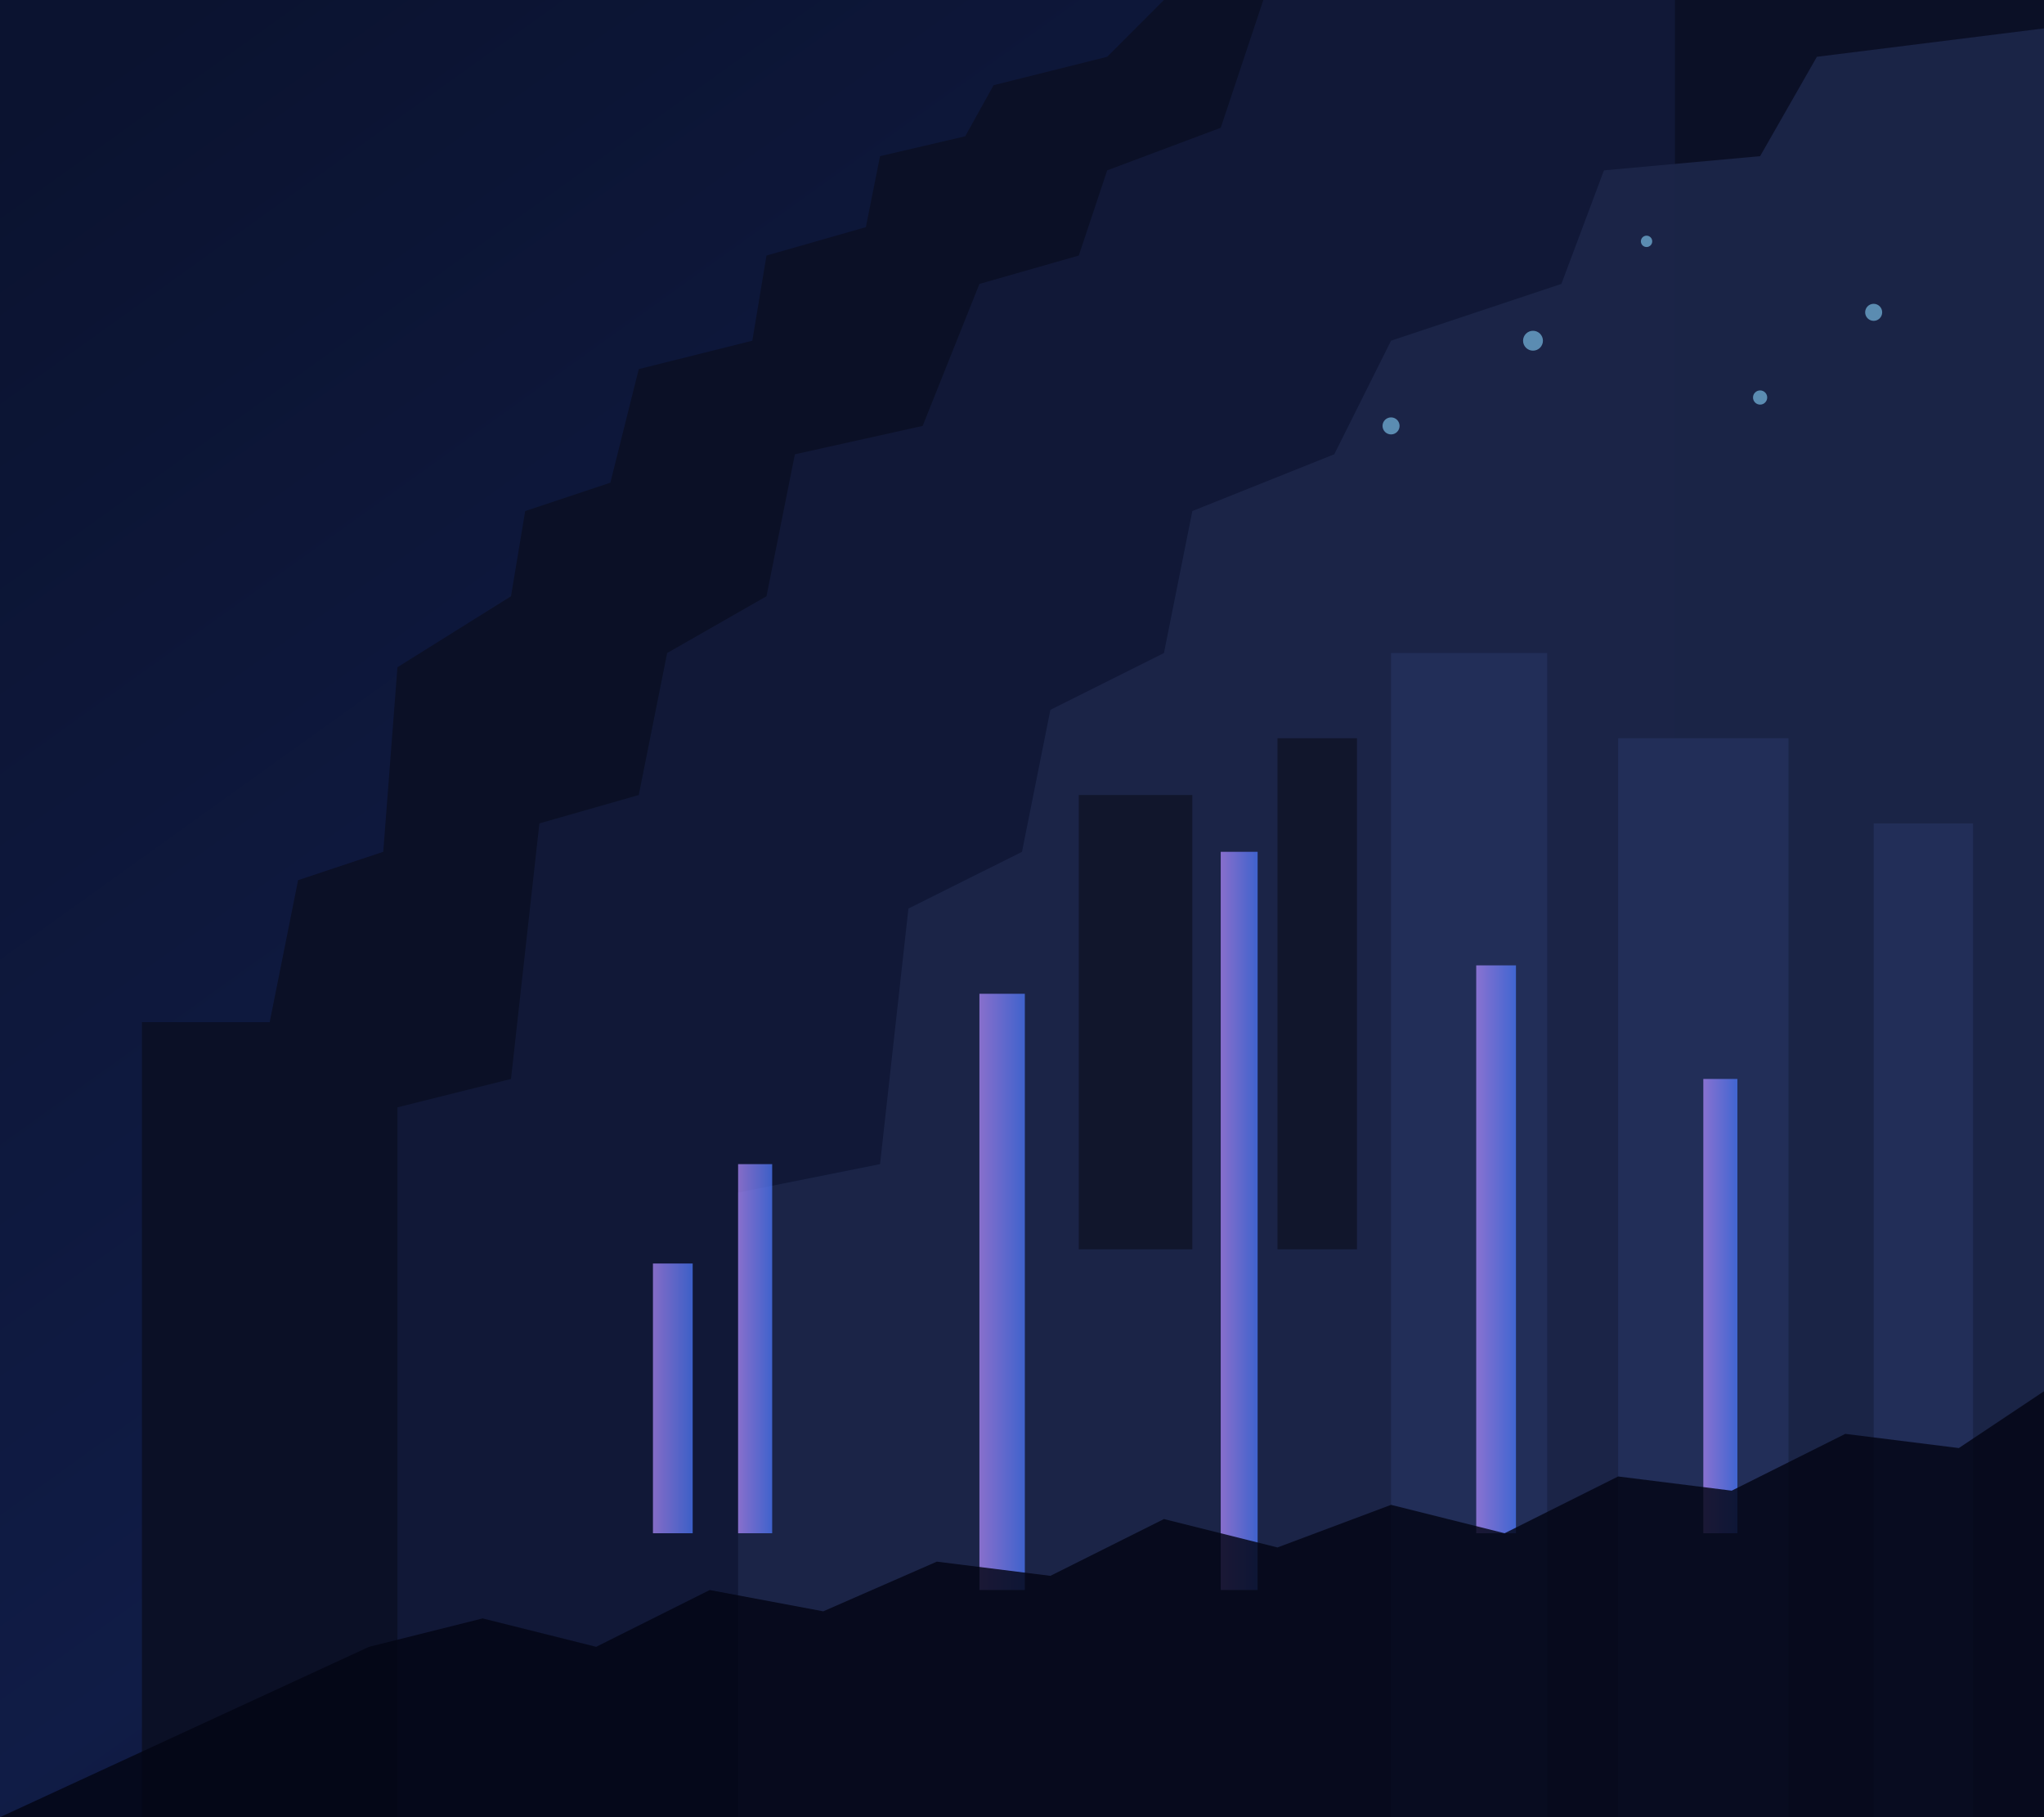 <svg xmlns="http://www.w3.org/2000/svg" viewBox="0 0 1440 1280" role="img" aria-labelledby="title desc">
  <title id="title">Industrial skyline</title>
  <desc id="desc">A stylised sci-fi industrial cityscape glowing with cyan and violet lights.</desc>
  <defs>
    <linearGradient id="sky" x1="10%" y1="0%" x2="90%" y2="100%">
      <stop offset="0%" stop-color="#0b1330" />
      <stop offset="55%" stop-color="#101c46" />
      <stop offset="100%" stop-color="#050914" />
    </linearGradient>
    <linearGradient id="light" x1="0%" y1="0%" x2="0%" y2="100%">
      <stop offset="0%" stop-color="#74d8ff" stop-opacity="0.75" />
      <stop offset="100%" stop-color="#74d8ff" stop-opacity="0" />
    </linearGradient>
    <linearGradient id="accent" x1="0%" y1="0%" x2="100%" y2="0%">
      <stop offset="0%" stop-color="#b18cff" />
      <stop offset="100%" stop-color="#4d7bff" />
    </linearGradient>
    <filter id="glow" x="-40%" y="-40%" width="180%" height="180%">
      <feGaussianBlur in="SourceGraphic" stdDeviation="18" result="blur" />
      <feColorMatrix type="matrix" values="0 0 0 0 0.32 0 0 0 0 0.52 0 0 0 0 0.96 0 0 0 0.5 0" />
    </filter>
  </defs>
  <rect width="1440" height="1280" fill="url(#sky)" />
  <g opacity="0.55">
    <rect x="1020" y="140" width="160" height="520" fill="url(#light)" />
    <rect x="840" y="200" width="90" height="360" fill="url(#light)" />
  </g>
  <g fill="#0b1026">
    <path d="M100 1280 L100 720 L190 720 L210 620 L270 600 L280 470 L360 420 L370 360 L430 340 L450 260 L530 240 L540 180 L610 160 L620 110 L680 96 L700 60 L780 40 L820 0 L1440 0 L1440 1280 Z" />
  </g>
  <g fill="#121a3a">
    <path d="M280 1280 L280 780 L360 760 L380 580 L450 560 L470 460 L540 420 L560 320 L650 300 L690 200 L760 180 L780 120 L860 90 L890 0 L1180 0 L1180 1280 Z" opacity="0.85" />
  </g>
  <g fill="#1c264a">
    <path d="M520 1280 L520 840 L620 820 L640 640 L720 600 L740 500 L820 460 L840 360 L940 320 L980 240 L1100 200 L1130 120 L1240 110 L1280 40 L1440 20 L1440 1280 Z" opacity="0.9" />
  </g>
  <g fill="#222f5a" opacity="0.9">
    <rect x="980" y="460" width="110" height="820" />
    <rect x="1140" y="520" width="120" height="760" />
    <rect x="1320" y="580" width="70" height="700" />
  </g>
  <g fill="url(#accent)" opacity="0.72">
    <rect x="460" y="890" width="28" height="190" />
    <rect x="520" y="820" width="24" height="260" />
    <rect x="690" y="700" width="32" height="420" />
    <rect x="860" y="600" width="26" height="520" />
    <rect x="1040" y="680" width="28" height="400" />
    <rect x="1200" y="760" width="24" height="320" />
  </g>
  <g fill="#8ad8ff" opacity="0.58">
    <circle cx="980" cy="300" r="6" />
    <circle cx="1080" cy="240" r="7" />
    <circle cx="1240" cy="280" r="5" />
    <circle cx="1320" cy="220" r="6" />
    <circle cx="1160" cy="170" r="4" />
  </g>
  <g opacity="0.38" filter="url(#glow)">
    <rect x="760" y="560" width="80" height="320" />
    <rect x="900" y="520" width="56" height="360" />
  </g>
  <path d="M260 1160 L340 1140 L420 1160 L500 1120 L580 1135 L660 1100 L740 1110 L820 1070 L900 1090 L980 1060 L1060 1080 L1140 1040 L1220 1050 L1300 1010 L1380 1020 L1440 980 L1440 1280 L0 1280 Z" fill="#030614" opacity="0.82" />
</svg>
